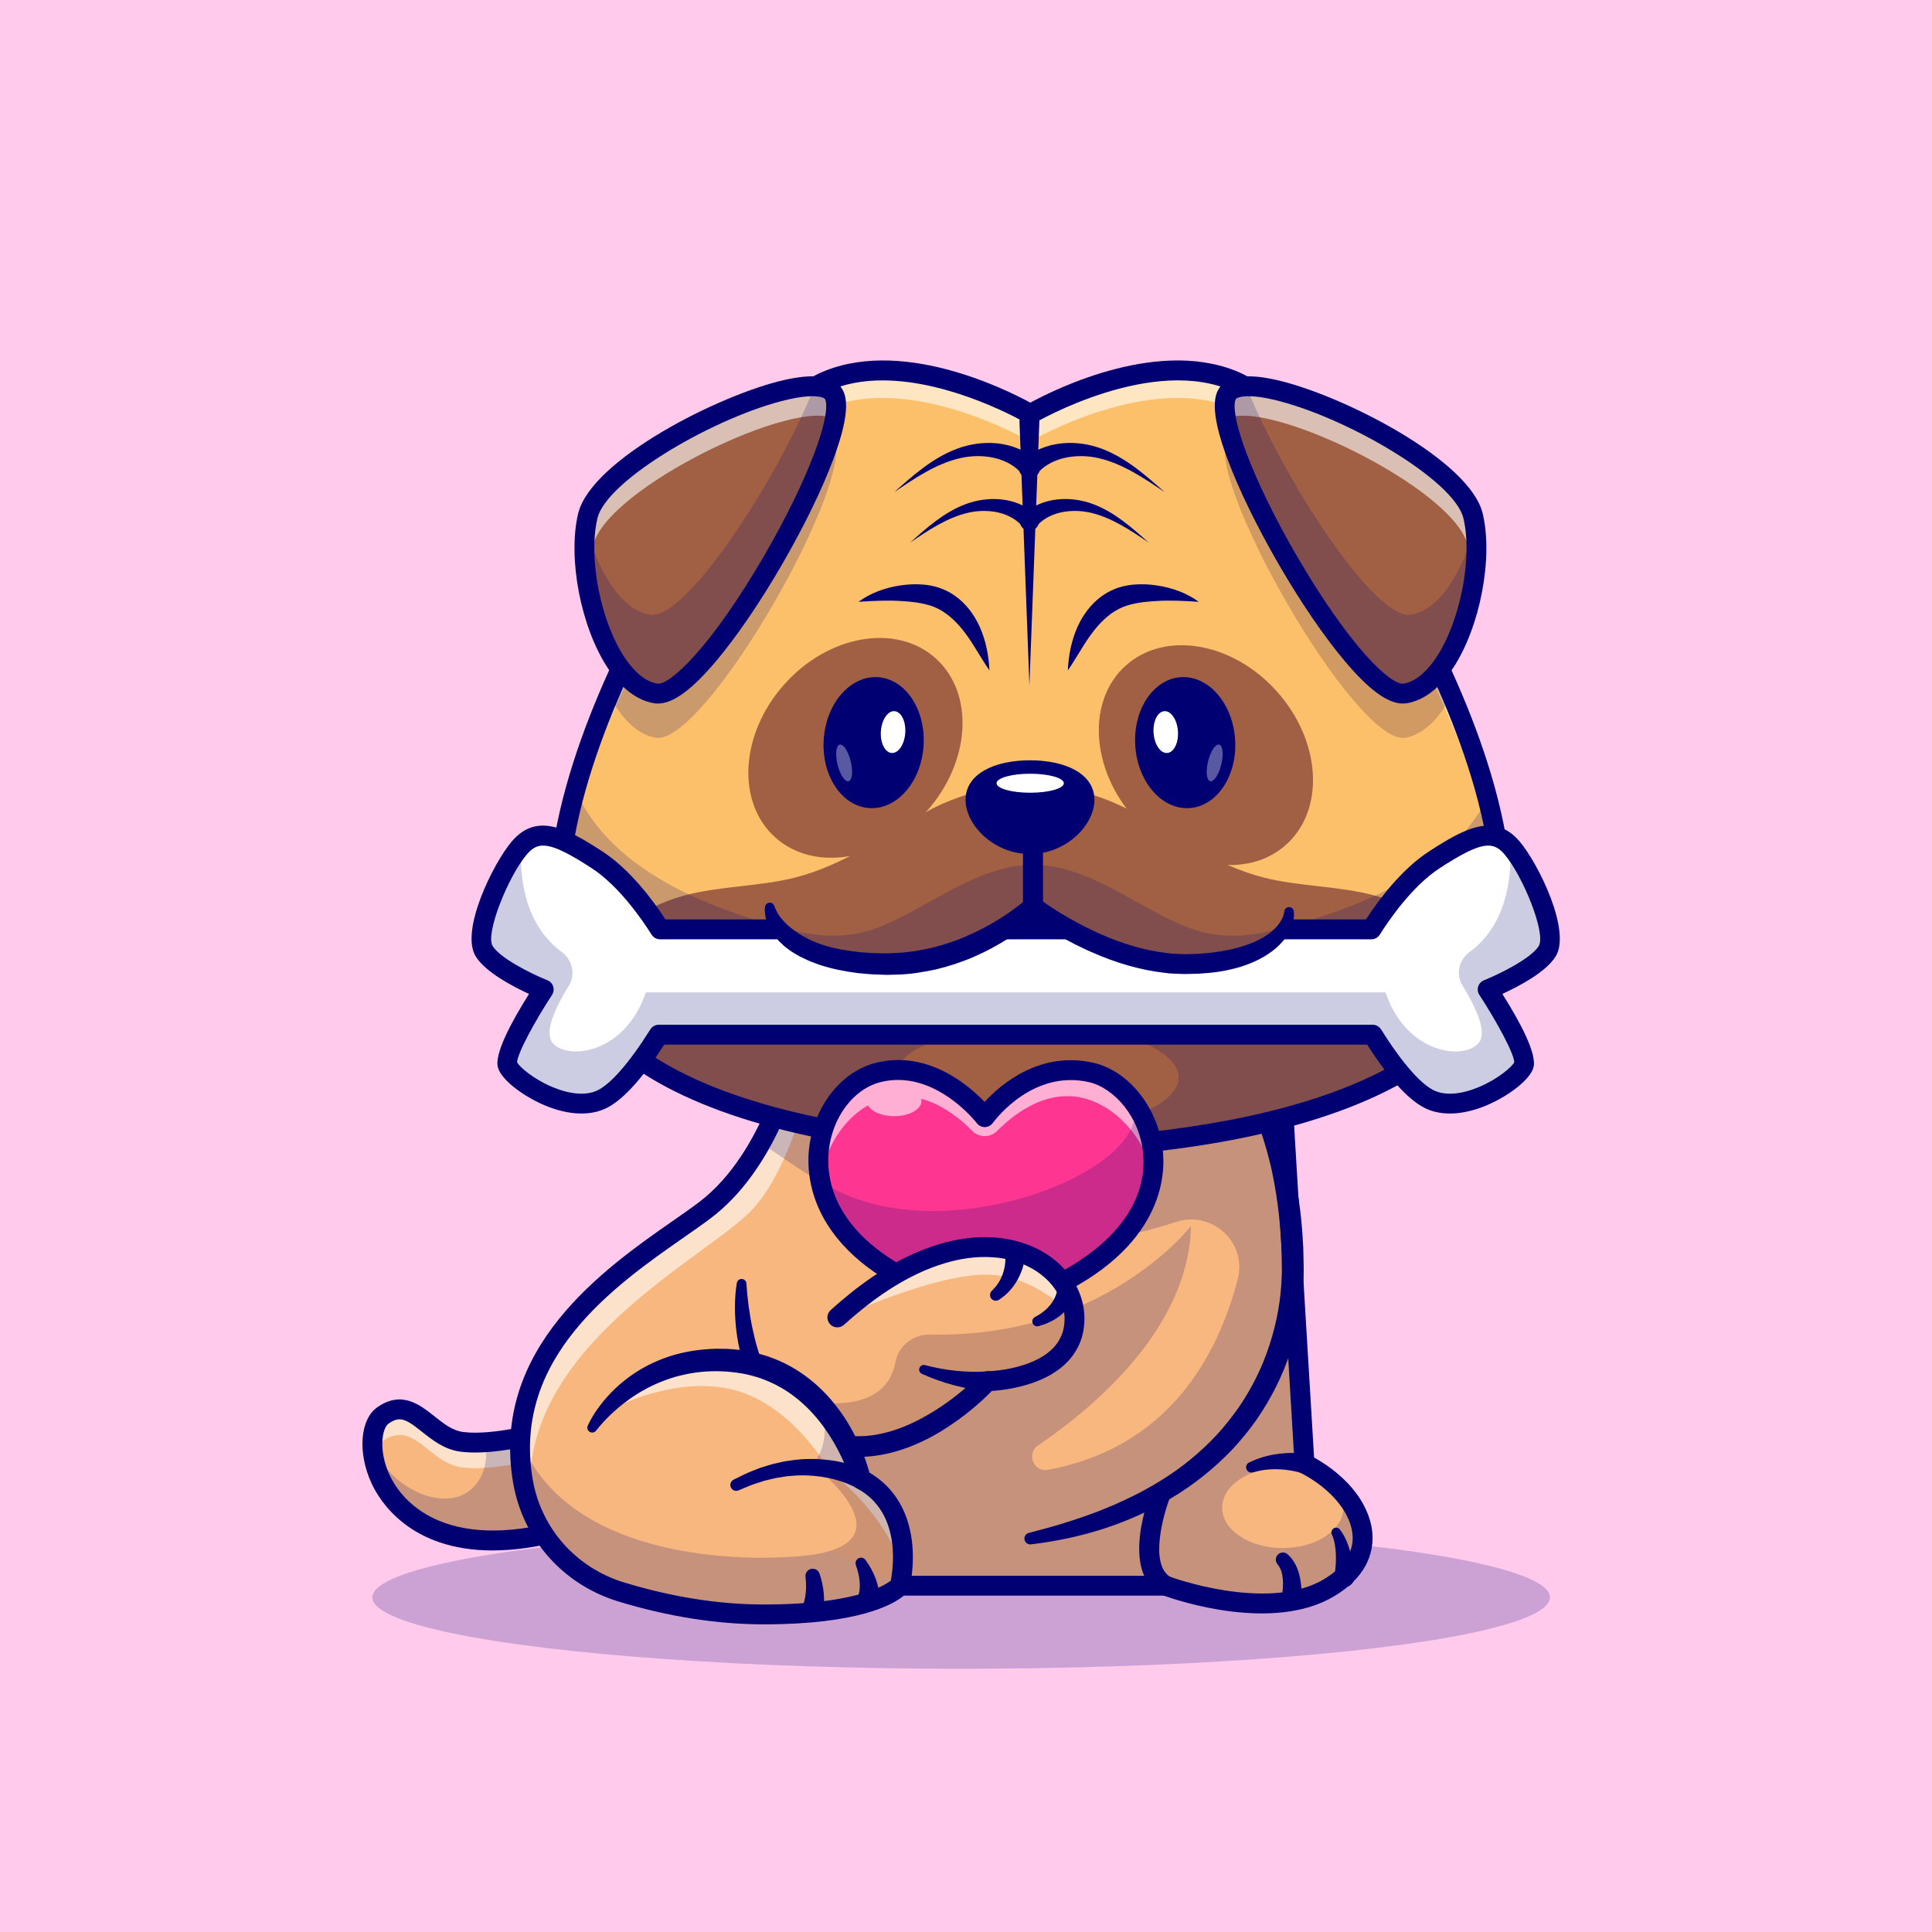 <?xml version="1.0" encoding="utf-8"?>
<!-- Generator: Adobe Illustrator 27.5.0, SVG Export Plug-In . SVG Version: 6.00 Build 0)  -->
<svg version="1.1" id="Layer_1" xmlns="http://www.w3.org/2000/svg" xmlns:xlink="http://www.w3.org/1999/xlink" x="0px" y="0px"
	 viewBox="0 0 4000 4000" style="enable-background:new 0 0 4000 4000;" xml:space="preserve">
<g>
	<g>
		<rect style="fill:#FFCAEC;" width="4000" height="4000"/>
	</g>
	<g>
		<g style="opacity:0.2;">
			<ellipse style="fill:#000072;" cx="1989.989" cy="3307.163" rx="1219.027" ry="147.837"/>
		</g>
		<g>
			<g>
				<g>
					<path style="fill:#F7B77E;" d="M1165.505,3167.958c-293.26,79.545-393.976-80.984-394.541-177.538
						c-0.154-27.903,8.016-50.461,22.353-60.327c63.873-44.037,94.704,46.247,162.945,55.086c14.542,1.85,30.832,1.953,47.532,0.925
						c61.765-3.854,128.67-22.969,128.67-22.969L1165.505,3167.958z"/>
				</g>
				<g style="opacity:0.6;">
					<path style="fill:#FFFFFF;" d="M1165.505,3167.958c-2.723,0.719-5.447,1.49-8.17,2.158l-24.871-154.106
						c0,0-66.905,19.115-128.67,22.969c-16.701,1.028-32.99,0.925-47.532-0.925c-68.241-8.838-99.072-99.123-162.945-55.085
						c-9.506,6.577-16.341,18.756-19.784,34.428c-1.696-9.352-2.518-18.396-2.569-26.978c-0.154-27.903,8.016-50.461,22.353-60.327
						c63.873-44.037,94.704,46.247,162.945,55.086c14.542,1.85,30.832,1.953,47.532,0.925c61.765-3.854,128.67-22.969,128.67-22.969
						L1165.505,3167.958z"/>
				</g>
				<g style="opacity:0.2;">
					<path style="fill:#000072;" d="M1165.505,3167.958c-293.26,79.545-393.976-80.984-394.541-177.538
						c1.85,4.779,3.905,9.455,6.166,14.08c19.116,39.002,52.773,70.604,92.803,87.305c29.753,12.384,65.312,16.186,93.368,0.36
						c26.978-15.262,42.291-46.813,43.164-77.798c0.257-9.506-0.719-18.961-2.671-28.262c61.765-3.854,128.67-22.969,128.67-22.969
						L1165.505,3167.958z"/>
				</g>
				<g>
					<path style="fill:#000072;" d="M1019.704,3210.035c-170.093,0-232.93-101.167-250.298-138.611
						c-29.517-63.633-24.136-133.135,12.246-158.228c50.269-34.663,87.603-4.951,117.598,18.931
						c19.238,15.32,37.412,29.79,59.668,32.661c63.237,8.167,166.87-21.106,167.905-21.404c5.659-1.611,11.719-0.728,16.675,2.422
						c4.956,3.152,8.325,8.274,9.263,14.07l33.032,204.81c1.675,10.386-4.761,20.359-14.912,23.11
						C1112.932,3203.517,1062.849,3210.035,1019.704,3210.035z M827.234,2938.541c-6.997,0-13.936,2.769-22.241,8.499
						c-14.819,10.217-21.519,57.014,1.709,107.087c17.91,38.621,94.302,157.434,335.522,98.606l-26.455-164.023
						c-36.333,8.782-109.214,23.672-162.114,16.851c-33.628-4.338-58.272-23.96-80.015-41.272
						C852.536,2947.484,839.802,2938.541,827.234,2938.541z"/>
				</g>
			</g>
			<g>
				<path style="fill:#F7B77E;" d="M2750.403,3287.996c-126.821,74.304-337.298-4.984-337.298-4.984h-550.086
					c0,0-46.196,59.453-281.646,59.453c-112.843,0-217.054-22.712-295.058-46.453c-84.582-25.693-152.205-87.356-185.452-166.799
					c-8.377-19.989-14.594-41.109-18.294-63.102c-5.087-29.906-6.68-58.426-5.344-85.66
					c12.076-250.506,272.911-391.972,382.825-475.371c31.808-24.1,58.734-53.801,81.396-85.455
					c79.854-111.302,106.883-246.55,106.883-246.55h1000.947l14.748,245.419l36.843,611.801
					C2816.844,3089.8,2877.223,3213.64,2750.403,3287.996z"/>
			</g>
			<g style="opacity:0.6;">
				<path style="fill:#FFFFFF;" d="M1692.879,2173.075c-25.128,117.52-70.656,271.215-145.32,341.254
					c-110.994,104.159-493.254,294.03-446.698,614.884c-8.377-19.989-14.594-41.109-18.294-63.102
					c-5.087-29.906-6.68-58.426-5.344-85.66c12.076-250.506,272.911-391.972,382.825-475.371
					c31.808-24.1,58.734-53.801,81.396-85.455c79.854-111.302,106.883-246.55,106.883-246.55H1692.879z"/>
			</g>
			<g style="opacity:0.2;">
				<path style="fill:#000072;" d="M2700.866,3030.295l-36.843-611.801l-14.748-245.419H1648.328c0,0,6.632,81.928-73.222,193.23
					c148.762,100.871,311.498,215.494,526.805,215.494c118.291,0,230.877-18.499,332.981-51.9
					c74.612-24.408,147.58,42.599,127.745,118.547c-41.674,159.862-143.932,348.551-393.051,394.696
					c-29.496,5.499-45.323-33.503-20.554-50.41c122.093-83.142,312.478-245.933,316.692-454.354c0,0-204.413,265.46-614.422,219.418
					c0,0,46.607,165.257-156.933,146.296l-12.076,127.797c0,0,222.656,170.396-28.981,190.231
					c-189.306,14.902-491.713-20.657-576.089-241.668c-1.336,27.235,0.257,55.754,5.344,85.66
					c18.551,109.144,97.839,197.733,203.745,229.901c78.004,23.74,182.215,46.453,295.058,46.453
					c235.45,0,281.646-59.453,281.646-59.453h550.086c0,0,210.477,79.288,337.298,4.984
					C2877.223,3213.64,2816.844,3089.8,2700.866,3030.295z M2655.801,3205.059c-69.32,0-125.536-37.409-125.536-83.502
					c0-46.144,56.217-83.554,125.536-83.554s125.536,37.409,125.536,83.554C2781.337,3167.65,2725.12,3205.059,2655.801,3205.059z"
					/>
			</g>
			<g>
				<path style="fill:#000072;" d="M1581.355,3363.043c-96.392,0-197.661-15.928-300.991-47.344
					c-114.6-34.839-198.149-129.15-218.042-246.135c-47.31-278.264,189.311-443.25,330.684-541.826
					c20.171-14.063,39.219-27.346,54.624-39.031c135.649-102.903,180.132-317.5,180.566-319.656
					c1.929-9.6,10.361-16.514,20.151-16.514H2649.27c10.874,0,19.863,8.467,20.518,19.319l50.903,845.762
					c73.232,40.825,119.272,102.563,120.986,163.21c0.981,34.771-12.256,84.661-80.889,124.888
					c-125.898,73.792-321.357,8.579-351.309-2.134h-538.247C1849.343,3321.874,1778.2,3363.043,1581.355,3363.043z
					 M1664.734,2193.646c-13.569,55.039-65.522,231.67-192.261,327.813c-16.06,12.183-35.44,25.693-55.952,40
					c-142.012,99.016-356.611,248.652-313.672,501.216c17.266,101.531,89.868,183.413,189.468,213.694
					c99.453,30.234,196.699,45.566,289.038,45.566c209.004,0,261.704-47.915,265.64-51.821c3.809-5.459,9.297-7.639,16.021-7.639
					h550.098c2.476,0,4.932,0.447,7.246,1.318c2.002,0.752,202.881,74.888,319.639,6.46c40.596-23.794,61.543-54.314,60.586-88.262
					c-1.348-47.747-44.175-100.1-109.097-133.379c-6.47-3.315-10.703-9.8-11.143-17.056l-50.43-837.91H1664.734z"/>
			</g>
			<g>
				<path style="fill:#F7B77E;" d="M2028.308,2845.713c-0.206,0.051-0.36,0.103-0.566,0.154v-0.36
					C2027.897,2845.559,2028.103,2845.661,2028.308,2845.713z"/>
			</g>
			<g>
				<path style="fill:#000072;" d="M2618.865,2259.749c1.199,1.941,1.98,3.357,2.881,4.919c0.913,1.563,1.702,3.057,2.51,4.563
					c1.646,3.018,3.22,6.03,4.68,9.033c3.091,6.006,5.771,12.063,8.572,18.11c2.654,6.077,5.205,12.175,7.739,18.284l7,18.481
					c8.884,24.766,15.996,49.976,22.312,75.339c12.078,50.842,19.424,102.593,22.473,154.468l1.182,19.453
					c0.256,6.487,0.31,12.976,0.474,19.463c0.229,13.003,0.752,25.82,0.315,39.243c-0.657,26.558-3.313,52.993-7.817,79.106
					c-9.036,52.195-25.339,103.232-49.153,150.667c-11.885,23.708-25.388,46.609-40.469,68.428
					c-15.286,21.68-32.08,42.244-50.139,61.609c-36.597,38.242-78.018,71.716-123.047,98.811
					c-89.897,54.875-191.807,85.791-293.931,97.708c-6.621,0.771-12.617-3.97-13.389-10.593c-0.71-6.079,3.228-11.628,8.999-13.096
					l0.081-0.02c48.833-12.473,96.846-26.711,143.262-44.531l34.438-14.099c11.211-5.251,22.603-10.117,33.638-15.647
					c10.979-5.632,22.2-10.82,32.798-17.097l16.094-9.05l15.679-9.69c41.846-25.796,79.788-57.28,113.11-92.837
					c16.401-18.032,31.604-37.075,45.569-56.992c13.718-20.093,25.977-41.147,36.76-62.939
					c10.852-21.765,19.817-44.458,27.266-67.612c7.515-23.137,13.447-46.807,17.651-70.784c4.207-23.972,6.709-48.25,7.371-72.517
					c0.444-11.997-0.027-24.595-0.212-37.007c-0.139-6.218-0.168-12.446-0.396-18.657l-1.086-18.611
					c-2.979-49.607-9.377-98.948-20.073-147.222c-5.657-24.036-12.043-47.903-20.027-71.121l-6.248-17.273l-6.741-16.992
					c-2.422-5.54-4.753-11.167-7.366-16.526c-1.255-2.744-2.566-5.393-3.909-7.986c-0.662-1.311-1.323-2.646-1.995-3.84
					l-1.841-3.359l-0.5-0.913c-5.454-9.949-1.812-22.434,8.137-27.888C2601.133,2247.263,2613.149,2250.54,2618.865,2259.749z"/>
			</g>
			<g>
				<path style="fill:#000072;" d="M2413.093,3303.585c-3.53,0.002-7.109-0.908-10.376-2.825
					c-83.374-48.87-24.316-201.687-17.305-218.95c4.272-10.522,16.284-15.574,26.772-11.313c10.522,4.27,15.586,16.26,11.313,26.777
					c-14.253,35.251-44.834,141.736,0.01,168.022c9.79,5.74,13.076,18.333,7.339,28.125
					C2427.019,3299.95,2420.149,3303.585,2413.093,3303.585z"/>
			</g>
			<g>
				<path style="fill:#000072;" d="M2695.706,3050.217c-1.143-0.469-3.406-1.167-5.291-1.689c-1.97-0.576-4.021-1.069-6.064-1.58
					c-4.119-0.977-8.32-1.807-12.559-2.524c-8.484-1.436-17.119-2.236-25.774-2.48c-8.669-0.305-17.366,0.059-25.979,1.135
					c-8.687,0.869-17.131,2.91-25.605,5.166l-0.684,0.183c-5.874,1.563-11.902-1.931-13.464-7.805
					c-1.394-5.242,1.245-10.608,6.003-12.81c9.077-4.214,18.428-8.201,28.145-10.916c9.668-2.932,19.587-5.068,29.612-6.445
					c10.024-1.438,20.159-2.224,30.349-2.266c5.095-0.02,10.212,0.103,15.366,0.422c2.583,0.186,5.166,0.359,7.798,0.652
					c2.725,0.286,5.049,0.542,8.457,1.162l1.272,0.232c11.262,2.048,18.73,12.839,16.682,24.102s-12.839,18.73-24.099,16.682
					C2698.452,3051.179,2696.992,3050.737,2695.706,3050.217z"/>
			</g>
			<g>
				<g>
					<path style="fill:#FCC06A;" d="M3105.644,1975.146c-89.206,417.871-966.262,404.664-966.262,404.664
						s-877.004,13.206-966.21-404.664c-89.205-417.871,408.878-1121.344,535.134-1180.952
						c178.412-84.221,431.076,64.438,431.076,64.438s252.717-148.66,431.078-64.438c27.337,12.898,72.145,56.011,124.611,119.935
						c100.151,121.785,228.256,319.158,316.742,526.552C3091.152,1626.544,3138.634,1820.423,3105.644,1975.146z"/>
				</g>
				<g style="opacity:0.6;">
					<path style="fill:#FFFFFF;" d="M3107.997,1963.009c9.712-141.568-34.942-307.134-103.08-466.739
						c-88.487-207.394-216.593-404.767-316.744-526.552c-52.465-63.924-97.273-107.037-124.611-119.935
						c-178.36-84.222-431.076,64.438-431.076,64.438s-252.665-148.659-431.077-64.438
						c-105.7,49.896-471.876,550.909-536.109,957.937c36.843-415.507,432.464-961.329,542.995-1013.537
						c178.412-84.222,431.077,64.438,431.077,64.438s252.717-148.659,431.077-64.438c27.337,12.898,72.146,56.011,124.611,119.935
						c100.151,121.785,228.256,319.158,316.742,526.552C3089.087,1621.703,3136.156,1810.393,3107.997,1963.009z"/>
				</g>
				<g style="opacity:0.2;">
					<path style="fill:#20003F;" d="M3005.636,1439.283c-25.076,47.275-58.066,81.807-96.091,88.127
						c-103.697,17.266-425.682-550.292-366.742-622.438c17.985-21.993,75.691-15.416,146.091,7.759
						C2789.045,1034.516,2917.15,1231.889,3005.636,1439.283z"/>
				</g>
				<g style="opacity:0.2;">
					<path style="fill:#000072;" d="M1261.173,1439.283c25.076,47.275,58.066,81.807,96.092,88.127
						c103.697,17.266,425.682-550.292,366.741-622.438c-17.985-21.993-75.691-15.416-146.09,7.759
						C1477.765,1034.516,1349.66,1231.889,1261.173,1439.283z"/>
				</g>
				<g>
					<path style="fill:#A16044;" d="M3068.719,2021.122c-10.409,180.049-441.501,371.366-938.77,371.366
						c-448.549,0-944.658-188.014-936.098-371.315c51.437-80.111,129.75-141.62,221.113-166.645
						c75.589-20.708,156.111-18.396,232.008-37.871c98.815-25.385,183.499-85.712,271.677-136.173
						c41.52-23.74,91.056-39.105,131.908-48.714c53.082-12.487,108.424-12.487,161.506,0c40.852,9.609,90.439,24.974,131.907,48.714
						c88.178,50.461,172.863,110.788,271.678,136.173c75.897,19.476,156.419,17.163,232.007,37.871
						C2939.021,1879.503,3017.281,1941.011,3068.719,2021.122z"/>
				</g>
				<g style="opacity:0.2;">
					<path style="fill:#000072;" d="M3083.332,1644.313c-162.945,349.836-943.96,338.068-943.96,338.068
						s-781.118,11.768-943.96-338.171c-31.653,118.034-43.267,232.419-22.25,330.926c89.206,417.871,966.21,404.664,966.21,404.664
						s877.056,13.206,966.261-404.664C3126.65,1876.68,3115.037,1762.347,3083.332,1644.313z M2145.795,2339.668
						c-162.637,0-294.493-48.714-294.493-108.784s131.856-108.784,294.493-108.784c162.585,0,294.441,48.714,294.441,108.784
						S2308.38,2339.668,2145.795,2339.668z"/>
				</g>
				<g>
					<path style="fill:#000072;" d="M2140.656,2399.015c-4.077,0-6.616-0.022-7.476-0.032
						c-9.595,0.105-227.891,1.924-453.921-46.082c-136.04-28.892-248.53-69.956-334.351-122.051
						c-109.834-66.672-176.465-151.726-198.042-252.795c-52.749-247.102,95.679-569.07,188.848-738.999
						c120.747-220.22,281.167-428.743,357.612-464.831c167.217-78.94,388.848,31.633,439.853,59.446
						c50.996-27.803,272.661-138.389,439.849-59.446c76.445,36.089,236.87,244.612,357.617,464.831
						c93.169,169.929,241.597,491.897,188.848,738.999c-21.567,101.069-88.188,186.123-198.018,252.795
						c-85.82,52.095-198.311,93.159-334.355,122.051C2381.369,2396.598,2182.009,2399.015,2140.656,2399.015z M1827.327,787.575
						c-40.274,0-80.176,6.702-116.45,23.823c-51.724,24.421-202.251,197.803-339.116,447.422
						c-90.425,164.924-234.663,476.555-184.688,710.652c84.707,396.768,937.148,388.481,945.801,388.403
						c0.205-0.005,0.41-0.005,0.615,0c8.564,0.11,861.182,8.191,945.801-388.401c0,0,0,0,0-0.002
						c49.976-234.097-94.263-545.728-184.692-710.652c-136.86-249.619-287.388-423-339.116-447.422
						c-166.597-78.662-409.443,62.136-411.88,63.567c-6.431,3.782-14.414,3.774-20.835,0.002
						C2120.862,873.849,1971.789,787.575,1827.327,787.575z"/>
				</g>
				<g>
					<path style="fill:#A16044;" d="M1724.01,813.185c-54.69-66.951-477.067,130.824-506.943,254.592
						c-29.876,123.773,36.536,350.611,140.196,367.872C1460.924,1452.909,1782.939,885.32,1724.01,813.185"/>
				</g>
				<g style="opacity:0.6;">
					<path style="fill:#FFFFFF;" d="M1223.957,1246.998c-5.036-42.907-4.06-84.427,4.111-118.291
						c28.878-119.575,424.139-308.213,500.19-260.424c4.728-25.847,3.854-45.168-4.265-55.086
						c-54.675-66.956-477.067,130.829-506.922,254.566C1205.047,1117.608,1208.644,1184.153,1223.957,1246.998z"/>
				</g>
				<g style="opacity:0.2;">
					<path style="fill:#000072;" d="M1357.252,1435.636c103.697,17.266,425.682-550.292,366.742-622.438
						c-6.988-8.53-19.886-12.744-37.203-13.36c-76.308,190.642-266.179,485.392-341.306,472.854
						c-61.046-10.174-109.144-92.854-132.319-184.424C1194.359,1215.036,1259.105,1419.295,1357.252,1435.636z"/>
				</g>
				<g>
					<path style="fill:#000072;" d="M1362.195,1456.603c-2.827,0-5.591-0.227-8.306-0.679c-34.829-5.801-67.822-30.911-95.415-72.62
						c-56.04-84.707-83.579-228.416-61.387-320.352c26.865-111.301,292.246-245.593,425.723-276.011
						c60.317-13.743,98.613-9.414,117.119,13.24l0,0c12.266,15.015,24.082,46.987-14.731,150.854
						c-23.535,62.986-61.372,140.576-106.543,218.481c-45.586,78.628-94.155,149.663-136.748,200.015
						C1431.921,1428.615,1393.557,1456.603,1362.195,1456.603z M1682.087,820.275c-11.875,0-28.242,1.758-50.142,6.748
						c-146.709,33.435-375.713,166.086-394.897,245.576c-19.541,80.945,5.972,212.844,55.708,288.025
						c14.736,22.273,38.476,49.854,67.881,54.749c25.85,4.307,111.768-75.566,222.456-266.475
						c44.048-75.977,80.84-151.355,103.594-212.251c34.639-92.695,21.543-110.291,21.406-110.459
						C1705.837,823.431,1697.99,820.275,1682.087,820.275z"/>
				</g>
				<g>
					<path style="fill:#A16044;" d="M2542.777,813.185c54.695-66.951,477.067,130.824,506.943,254.592
						c29.876,123.773-36.53,350.611-140.196,367.872C2805.863,1452.909,2483.848,885.32,2542.777,813.185"/>
				</g>
				<g style="opacity:0.6;">
					<path style="fill:#FFFFFF;" d="M3042.84,1246.997c5.036-42.907,4.06-84.427-4.111-118.291
						c-28.878-119.575-424.139-308.213-500.19-260.424c-4.728-25.847-3.854-45.168,4.265-55.086
						c54.675-66.956,477.067,130.828,506.923,254.566C3061.75,1117.607,3058.152,1184.152,3042.84,1246.997z"/>
				</g>
				<g style="opacity:0.2;">
					<path style="fill:#000072;" d="M2909.545,1435.635c-103.697,17.266-425.682-550.292-366.742-622.438
						c6.989-8.53,19.886-12.744,37.204-13.361c76.308,190.642,266.179,485.392,341.306,472.854
						c61.046-10.174,109.144-92.854,132.319-184.424C3072.438,1215.035,3007.692,1419.294,2909.545,1435.635z"/>
				</g>
				<g>
					<path style="fill:#000072;" d="M2904.592,1456.603c-31.362,0-69.727-27.983-119.712-87.07
						c-42.593-50.352-91.162-121.387-136.748-200.015c-45.171-77.905-83.008-155.496-106.543-218.481
						c-38.813-103.867-26.997-135.84-14.731-150.854c0,0,0,0,0-0.003c18.511-22.649,56.816-26.987,117.134-13.235
						c133.472,30.42,398.848,164.714,425.708,276.011c22.192,91.934-5.342,235.645-61.382,320.352
						c-27.598,41.707-60.591,66.816-95.42,72.617C2910.183,1456.376,2907.414,1456.603,2904.592,1456.603z M2558.694,826.188
						c-0.137,0.169-13.232,17.764,21.406,110.459c22.754,60.896,59.546,136.274,103.594,212.251
						c110.679,190.898,196.572,270.825,222.456,266.475c29.404-4.895,53.145-32.476,67.881-54.749
						c49.736-75.178,75.249-207.078,55.708-288.022c-19.185-79.49-248.179-212.141-394.883-245.576
						C2583.606,815.341,2562.634,821.366,2558.694,826.188L2558.694,826.188z"/>
				</g>
				<g>
					<path style="fill:#000072;" d="M2210.789,1388.037c1.511-30.898,7.19-61.226,20.303-90.659
						c6.619-14.656,15.354-28.762,26.389-41.399c11.025-12.625,24.551-23.743,40.208-31.848c7.869-3.965,16.201-7.175,24.514-9.434
						c8.369-2.141,16.726-3.64,24.99-4.348c16.587-1.406,32.437-0.588,48.101,1.724c31.248,4.702,61.55,15.51,86.685,33.918
						c-30.969-2.104-59.854-3.428-88.281-1.633c-28.528,1.707-55.92,5.215-77.273,16.35c-21.88,11.157-41.086,30.244-57.397,52.71
						C2242.341,1335.923,2228.542,1362.493,2210.789,1388.037z"/>
				</g>
				<g>
					<path style="fill:#000072;" d="M2048.55,1388.037c-17.756-25.544-31.553-52.117-48.237-74.617
						c-16.313-22.468-35.518-41.553-57.397-52.712c-21.353-11.138-48.743-14.641-77.271-16.35
						c-28.428-1.797-57.312-0.471-88.281,1.633c25.134-18.408,55.437-29.216,86.682-33.918c15.667-2.312,31.516-3.13,48.101-1.724
						c8.264,0.708,16.621,2.207,24.99,4.351c8.318,2.258,16.648,5.469,24.514,9.434c15.657,8.105,29.182,19.221,40.208,31.848
						c11.033,12.634,19.771,26.743,26.389,41.396C2041.362,1326.812,2047.036,1357.139,2048.55,1388.037z"/>
				</g>
				<g>
					<path style="fill:#000072;" d="M2151.846,873.237l-20.554,545.979l-20.557-545.979c-0.427-11.352,8.43-20.901,19.783-21.328
						c11.35-0.427,20.901,8.428,21.328,19.78C2151.863,872.192,2151.863,872.742,2151.846,873.237z"/>
				</g>
				<g>
					<path style="fill:#A16044;" d="M2349.393,1694.895c-91.508-102.561-99.735-244.551-18.371-317.149
						c81.359-72.598,221.499-48.308,313.012,54.253c91.508,102.561,99.735,244.556,18.376,317.149
						C2581.045,1821.746,2440.906,1797.456,2349.393,1694.895"/>
				</g>
				<g>
					<path style="fill:#A16044;" d="M1918.428,1679.815c91.513-102.561,99.74-244.551,18.376-317.149
						c-81.365-72.598-221.504-48.308-313.012,54.253c-91.513,102.561-99.74,244.551-18.376,317.149
						C1686.775,1806.667,1826.92,1782.371,1918.428,1679.815"/>
				</g>
				<g>
					<path style="fill:#000072;" d="M1912.112,1544.505c5.037-74.837-37.141-138.616-94.209-142.457s-107.413,53.71-112.45,128.547
						c-5.037,74.837,37.141,138.616,94.209,142.457S1907.075,1619.342,1912.112,1544.505"/>
				</g>
				<g>
					<path style="fill:#FFFFFF;" d="M1874.241,1517.387c1.609-23.905-8.38-44.053-22.316-44.991
						c-13.931-0.938-26.535,17.69-28.144,41.595c-1.61,23.912,8.384,44.053,22.316,44.991
						C1860.033,1559.92,1872.632,1541.3,1874.241,1517.387"/>
				</g>
				<g style="opacity:0.35;">
					<path style="fill:#FFFFFF;" d="M1761.346,1576.189c-5.114-20.918-15.377-36.388-22.922-34.543
						c-7.543,1.844-9.512,20.305-4.398,41.223c5.116,20.924,15.38,36.387,22.922,34.543
						C1764.493,1615.567,1766.462,1597.114,1761.346,1576.189"/>
				</g>
				<g>
					<path style="fill:#000072;" d="M2350.468,1544.505c-5.037-74.837,37.141-138.616,94.209-142.457
						c57.068-3.841,107.413,53.71,112.451,128.547c5.037,74.837-37.141,138.616-94.209,142.457
						C2405.851,1676.894,2355.506,1619.342,2350.468,1544.505"/>
				</g>
				<g>
					<path style="fill:#FFFFFF;" d="M2388.34,1517.387c-1.609-23.905,8.38-44.053,22.316-44.991
						c13.931-0.938,26.535,17.69,28.144,41.595c1.61,23.912-8.384,44.053-22.316,44.991
						C2402.548,1559.92,2389.949,1541.3,2388.34,1517.387"/>
				</g>
				<g style="opacity:0.35;">
					<path style="fill:#FFFFFF;" d="M2501.234,1576.189c5.114-20.918,15.377-36.388,22.922-34.543
						c7.543,1.844,9.512,20.305,4.398,41.223c-5.116,20.924-15.38,36.387-22.922,34.543
						C2498.087,1615.567,2496.119,1597.114,2501.234,1576.189"/>
				</g>
				<g>
					<g>
						<path style="fill:#000072;" d="M2116.343,953.906c11.353-10.847,24.626-19.258,38.496-25.11
							c13.889-5.879,28.35-9.302,42.698-10.82c28.743-2.957,57.095,1.289,83.086,10.901c25.771,9.619,48.94,23.735,70.217,39.48
							c21.318,15.781,40.913,33.24,60.439,50.698c-21.633-14.766-43.347-29.499-66.006-42.058
							c-22.612-12.556-46.277-22.871-70.627-28.452c-24.028-5.488-49.153-5.671-72.056-0.154
							c-22.893,5.454-43.252,17.129-56.296,33.674c-7.053,8.945-20.022,10.481-28.97,3.428c-8.945-7.053-10.481-20.022-3.428-28.967
							c0.583-0.737,1.204-1.426,1.86-2.063L2116.343,953.906z"/>
					</g>
					<g>
						<path style="fill:#000072;" d="M2116.292,982.065c-13.047-16.545-33.403-28.22-56.299-33.674
							c-22.903-5.518-48.025-5.335-72.056,0.154c-24.351,5.581-48.015,15.896-70.627,28.452
							c-22.659,12.559-44.373,27.293-66.006,42.058c19.526-17.458,39.121-34.917,60.439-50.698
							c21.277-15.745,44.446-29.861,70.22-39.48c25.991-9.612,54.343-13.858,83.083-10.901c14.348,1.519,28.809,4.941,42.698,10.82
							c13.87,5.852,27.144,14.263,38.496,25.11l0.5,0.479c8.235,7.871,8.53,20.928,0.659,29.163
							c-7.871,8.235-20.928,8.53-29.163,0.659C2117.559,983.557,2116.863,982.781,2116.292,982.065z"/>
					</g>
				</g>
				<g>
					<g>
						<path style="fill:#000072;" d="M2117.781,1065.676c10.066-9.597,21.829-17.029,34.109-22.192
							c12.297-5.188,25.093-8.201,37.781-9.524c25.415-2.581,50.459,1.208,73.406,9.731c22.749,8.53,43.181,21.021,61.934,34.944
							c18.789,13.955,36.05,29.385,53.25,44.812c-19.104-12.993-38.279-25.959-58.281-37.004
							c-19.961-11.038-40.84-20.098-62.302-24.976c-21.174-4.795-43.301-4.912-63.438-0.02c-20.134,4.839-37.988,15.144-49.39,29.68
							c-6.353,8.103-18.074,9.521-26.179,3.167c-8.103-6.355-9.519-18.076-3.167-26.179c0.54-0.686,1.118-1.326,1.729-1.917
							L2117.781,1065.676z"/>
					</g>
					<g>
						<path style="fill:#000072;" d="M2117.734,1091.128c-11.399-14.536-29.255-24.841-49.387-29.68
							c-20.139-4.893-42.266-4.775-63.44,0.02c-21.462,4.878-42.341,13.938-62.302,24.976c-20,11.045-39.177,24.011-58.281,37.004
							c17.2-15.427,34.46-30.857,53.252-44.812c18.752-13.923,39.182-26.414,61.931-34.944c22.949-8.523,47.991-12.312,73.408-9.731
							c12.688,1.323,25.481,4.336,37.778,9.524c12.28,5.164,24.045,12.595,34.111,22.192l0.471,0.452
							c7.451,7.107,7.732,18.909,0.625,26.362c-7.107,7.451-18.909,7.732-26.362,0.625
							C2118.906,1092.515,2118.262,1091.792,2117.734,1091.128z"/>
					</g>
				</g>
				<g>
					<g>
						<path style="fill:#FFFFFF;" d="M3203.369,1969.329c-24.203,39.619-123.326,79.289-123.326,79.289
							s83.708,127.694,74.921,156.316c-8.838,28.673-118.959,103.543-191.618,72.711c-40.903-17.368-88.024-82.115-121.477-135.453
							H1363.855c-33.452,53.339-80.573,118.085-121.476,135.453c-72.66,30.832-182.78-44.038-191.618-72.711
							c-8.787-28.622,74.921-156.316,74.921-156.316s-99.123-39.67-123.326-79.289c-24.254-39.67,35.199-169.574,72.66-213.612
							c37.409-44.089,79.288-28.673,160.735,24.203c59.659,38.694,108.681,109.195,130.674,144.24H2839.3
							c21.993-35.045,71.015-105.547,130.675-144.24c81.139-52.671,123.018-68.189,160.324-24.665
							c0.154,0.154,0.257,0.309,0.411,0.463C3168.17,1799.756,3227.623,1929.659,3203.369,1969.329z"/>
					</g>
					<g>
						<path style="fill:#000072;" d="M3001.916,2305.431c-16.904,0.002-32.607-2.942-46.592-8.877
							c-35.459-15.056-77.402-60.059-124.751-133.821H1375.183c-47.344,73.757-89.287,118.76-124.751,133.818
							c-35.654,15.132-82.485,10.823-131.87-12.144c-37.583-17.473-79.678-48.308-87.422-73.433
							c-8.579-27.942,27.456-95.002,64.175-153.135c-32.881-15.09-90.479-45.071-110.474-77.81
							c-32.656-53.403,36.572-193.008,74.541-237.642c51.441-60.623,112.759-28.293,187.583,20.278
							c57.397,37.227,104.6,100.759,130.737,140.928h1450.347c26.147-40.171,73.354-103.706,130.747-140.93
							c74.814-48.577,136.133-80.903,187.593-20.256c37.969,44.651,107.178,184.221,74.526,237.629
							c-20,32.732-77.593,62.715-110.474,77.803c36.714,58.132,72.749,125.19,64.175,153.115
							c-7.744,25.134-49.824,55.967-87.397,73.442C3057.199,2298.361,3028.113,2305.431,3001.916,2305.431z M1363.879,2121.625
							h1477.993c7.075,0,13.652,3.638,17.412,9.631c44.028,70.193,83.838,115.457,112.1,127.458
							c22.832,9.69,54.937,6.848,90.386-8.008c40.117-16.802,68.755-42.097,73.311-51.331c0.02-17.527-36.973-85.715-72.222-139.504
							c-3.379-5.154-4.263-11.555-2.412-17.434s6.24-10.62,11.963-12.913c35.889-14.387,98.423-46.365,113.428-70.923
							c15.596-25.51-32.417-144.482-70.776-189.578c-0.005-0.007-0.015-0.012-0.02-0.02
							c-23.721-27.966-47.524-27.908-133.867,28.142c-57.681,37.412-106.255,108.921-124.463,137.93
							c-3.76,5.991-10.332,9.626-17.407,9.626H1366.448c-7.075,0-13.652-3.638-17.412-9.629
							c-18.198-29.004-66.763-100.508-124.448-137.922c-86.348-56.057-110.151-56.113-133.877-28.147
							c-38.379,45.115-86.387,164.087-70.796,189.59c15.044,24.624,77.554,56.572,113.428,70.928
							c5.723,2.29,10.117,7.029,11.968,12.91s0.967,12.283-2.412,17.439c-35.288,53.843-72.319,122.114-72.227,139.558
							c4.307,8.958,33.023,34.404,73.32,51.282c35.454,14.846,67.554,17.69,90.381,8c28.267-12.002,68.076-57.268,112.095-127.454
							C1350.227,2125.265,1356.804,2121.625,1363.879,2121.625z M1070.696,2200.089v0.002V2200.089z"/>
					</g>
				</g>
				<g>
					<g>
						<path style="fill:#A16044;" d="M1901.147,1880.021l232.058,2.158c-25.641,22.61-138.845,113.923-295.109,113.923
							c-135.505,0-204.259-41.931-230.928-82.32l-0.051-0.103c-8.479-12.744-12.692-25.385-13.464-36.484L1901.147,1880.021z"/>
					</g>
					<g>
						<path style="fill:#916340;" d="M2138.704,1877.194c0,0,2.415,1.85,6.885,5.087l-6.885-0.052l-5.499-0.051
							C2136.854,1878.993,2138.704,1877.194,2138.704,1877.194z"/>
					</g>
					<g>
						<path style="fill:#A16044;" d="M2668.904,1887.112c0.925,42.393-56.165,108.99-216.385,108.99
							c-140.181,0-275.326-91.056-306.929-113.82L2668.904,1887.112z"/>
					</g>
					<g>
						<path style="fill:#000072;" d="M1603.464,1876.492c7.297,21.035,23.572,37.312,41.887,50.625
							c18.403,13.42,40.098,23.789,63.242,30.764c23.193,7.002,47.612,10.886,72.231,13.552c12.451,0.728,24.768,2.202,37.349,2.08
							l18.784,0.325c6.179-0.164,12.28-0.588,18.42-0.857c24.546-0.891,48.875-5.076,72.903-10.325l17.842-4.863
							c5.984-1.472,11.838-3.44,17.681-5.452c5.83-2.034,11.763-3.772,17.522-6.03l17.227-6.926
							c22.715-9.856,44.983-20.996,66.162-34.043c10.569-6.536,21.013-13.303,31.035-20.593c5.022-3.638,10.02-7.273,14.836-11.089
							c4.758-3.687,9.763-7.856,13.665-11.309l0.054-0.049c7.578-7.119,19.036-7.532,27.065-1.484
							c9.058,6.812,19.536,13.904,29.697,20.43c10.261,6.621,20.728,12.993,31.365,19.038c10.586,6.155,21.411,11.841,32.217,17.573
							c10.996,5.305,21.863,10.945,33.098,15.657c44.482,19.919,91.306,34.231,138.647,39.7c2.957,0.349,5.911,0.847,8.867,1.084
							l8.867,0.393l17.739,0.837l18.145-0.432l9.08-0.232c3.02-0.12,5.999-0.466,9.001-0.684l17.971-1.516
							c5.906-0.845,11.799-1.758,17.722-2.495c5.979-0.576,11.648-2.124,17.485-3.154l8.689-1.746l8.499-2.188
							c22.686-5.693,44.453-13.987,63.235-26.162c9.06-6.318,17.725-13.325,24.387-21.719c6.614-8.342,11.458-17.878,12.949-27.874
							l0.122-0.828c0.806-5.396,5.833-9.116,11.226-8.313c4.534,0.676,7.883,4.341,8.362,8.691
							c1.687,15.354-2.827,30.303-9.641,43.135c-6.99,12.905-16.794,23.477-27.258,32.954
							c-21.499,18.254-46.763,30.278-72.402,38.372c-25.764,7.847-52.188,12.373-78.386,13.835
							c-3.279,0.239-6.563,0.605-9.834,0.737l-9.807,0.264l-19.626,0.464l-20.01-0.85l-10.005-0.447
							c-3.315-0.256-6.589-0.779-9.888-1.157c-52.852-5.959-103.479-21.506-150.95-42.554c-12.012-5.017-23.55-10.938-35.247-16.558
							c-11.462-6.045-22.986-11.99-34.128-18.591c-11.228-6.455-22.258-13.242-33.125-20.332
							c-10.984-7.156-21.377-14.202-32.417-22.583l27.117-1.533c-5.588,5.43-10.437,9.751-15.752,14.277
							c-5.212,4.46-10.5,8.77-15.913,12.883c-10.784,8.308-21.919,16.057-33.289,23.469c-22.874,14.587-46.88,27.439-71.841,38.291
							c-24.944,10.93-51.035,19.272-77.568,25.881c-26.738,5.669-53.879,10.417-81.355,10.918
							c-6.848,0.193-13.733,0.522-20.544,0.576l-20.2-0.679c-13.442-0.122-26.975-1.895-40.454-2.954
							c-26.98-3.455-53.948-8.684-80.364-17.454l-19.614-7.402c-6.431-2.878-12.803-5.972-19.18-8.975
							c-6.213-3.518-12.444-7.012-18.467-10.894c-2.957-2.097-5.872-4.248-8.765-6.418l-4.336-3.245
							c-1.411-1.15-2.727-2.456-4.084-3.684l-8.008-7.507c-2.512-2.703-4.902-5.583-7.28-8.408l-3.508-4.287l-3.118-4.705
							c-1.951-3.237-4.265-6.089-5.789-9.639c-7.124-13.152-11.414-28.694-9.9-44.187c0.535-5.481,5.415-9.492,10.896-8.958
							c3.999,0.391,7.212,3.091,8.455,6.648L1603.464,1876.492z"/>
					</g>
					<g>
						<path style="fill:#000072;" d="M2138.694,1897.902c-11.436,0-20.708-9.27-20.708-20.708v-140.393
							c0-11.438,9.272-20.708,20.708-20.708s20.708,9.27,20.708,20.708v140.393
							C2159.402,1888.632,2150.129,1897.902,2138.694,1897.902z"/>
					</g>
					<g>
						<path style="fill:#000072;" d="M2265.873,1655.729c0,53.592-59.714,112.453-133.374,112.453s-133.374-58.861-133.374-112.453
							c0-53.592,59.714-81.621,133.374-81.621S2265.873,1602.137,2265.873,1655.729z"/>
					</g>
					<g>
						<ellipse style="fill:#FFFFFF;" cx="2132.911" cy="1621.594" rx="69.646" ry="19.683"/>
					</g>
				</g>
			</g>
			<g>
				<g>
					<path style="fill:#FF3691;" d="M2118.042,2691.024c-15.528,5.792-72.792,16.801-79.693,15.158
						c-228.03-53.69-320.006-159.51-337.177-259.455c-17.705-102.78,43.667-199.274,117.486-226.386
						c116.952-42.928,213.117,83.185,220.142,92.633c6.984-9.448,103.15-135.561,220.102-92.633
						c33.192,12.2,64.987,36.766,88.854,69.136C2424.574,2393.571,2419.644,2578.344,2118.042,2691.024z"/>
				</g>
				<g style="opacity:0.6;">
					<path style="fill:#FFFFFF;" d="M2387.206,2441.617c-5.241-35.045-19.629-67.264-39.465-94.139
						c-23.843-32.373-55.651-56.936-88.846-69.114c-83.965-30.832-157.189,25.487-194.444,63.153
						c-14.08,14.337-37.203,14.337-51.334,0.052c-23.278-23.586-60.636-54.418-105.856-66.699c0.411,1.49,0.617,2.98,0.617,4.522
						c0,17.42-25.334,31.551-56.576,31.551c-25.591,0-47.224-9.455-54.212-22.456c-48.457,27.543-87.922,84.736-96.966,151.332
						c-13.925-100.151,46.35-193.006,118.548-219.469c116.954-42.958,213.097,83.194,220.138,92.649
						c6.988-9.455,103.131-135.607,220.086-92.649c33.195,12.178,65.003,36.741,88.846,69.114
						C2378.162,2330.675,2395.788,2384.579,2387.206,2441.617z"/>
				</g>
				<g style="opacity:0.2;">
					<path style="fill:#000072;" d="M2118.042,2691.024c-15.528,5.792-72.792,16.801-79.693,15.158
						c-228.03-53.69-320.006-159.51-337.177-259.455c236.923,154.439,680.087-19.853,646.584-157.251
						C2424.574,2393.571,2419.644,2578.344,2118.042,2691.024z"/>
				</g>
				<g>
					<path style="fill:#000072;" d="M2039.797,2726.72c-2.515,0-4.609-0.166-6.157-0.532
						c-121.948-28.696-215.381-74.966-277.695-137.522c-67.466-67.722-81.938-137.771-82.197-184.607
						c-0.537-96.257,59.639-183.818,139.98-203.672c106.323-26.267,190.371,45.066,224.741,81.03
						c33.535-36.418,114.409-106.057,224.961-81.128c76.343,17.229,138.574,98.884,144.756,189.939
						c4.263,62.852-14.761,219.851-282.939,320.037C2113.606,2714.613,2061.257,2726.72,2039.797,2726.72z M2043.025,2686.166
						c0.015,0.002,0.02,0.005,0.029,0.007l0,0C2043.044,2686.171,2043.035,2686.168,2043.025,2686.166z M1859.353,2235.919
						c-11.567,0-23.511,1.348-35.762,4.375c-62.427,15.427-109.17,85.732-108.735,163.535
						c0.713,128.25,122.72,233.569,326.499,281.941c11.069-0.464,57.09-9.375,69.507-14.014
						c170.586-63.73,264.009-165.327,256.309-278.743c-5.488-80.84-61.66-141.084-112.793-152.622
						c-113.574-25.642-190.635,73.418-199.048,84.797c-3.867,5.234-9.985,8.328-16.499,8.337c-0.01,0-0.02,0-0.029,0
						c-6.499,0-12.612-3.074-16.494-8.289C2021.56,2324.23,1952.961,2235.919,1859.353,2235.919z"/>
				</g>
			</g>
			<g>
				<g>
					<path style="fill:#F7B77E;" d="M2224.775,2729.687c0,127.746-180.57,129.955-180.57,129.955s-176.202,191.618-347.985,118.907
						c-2.877-1.234-5.755-2.518-8.53-3.854c-162.996-77.028-156.573-315.51-152.205-317.668l198.195,70.501
						c263.045-240.075,468.64-137.817,489.4-17.78C2224.21,2716.378,2224.775,2723.007,2224.775,2729.687z"/>
				</g>
				<g style="opacity:0.6;">
					<path style="fill:#FFFFFF;" d="M1750.688,2722.75c0,0,182.156-83.686,290.382-83.686s183.716,90.648,183.716,90.648
						s15.544-144.933-186.333-144.933S1750.688,2722.75,1750.688,2722.75z"/>
				</g>
				<g style="opacity:0.2;">
					<path style="fill:#20003F;" d="M2224.775,2729.687c0,127.746-180.57,129.955-180.57,129.955s-176.202,191.618-347.985,118.907
						c-2.877-1.234-5.755-2.518-8.53-3.854l6.68-70.604c117.035,10.903,151.366-39.102,159.407-83.575
						c6.234-34.476,37.782-58.393,72.807-57.572c118.331,2.773,217.143-20.576,296.495-53.196
						C2224.21,2716.378,2224.775,2723.007,2224.775,2729.687z"/>
				</g>
				<g>
					<path style="fill:#000072;" d="M1545.413,2657.874c0.933,15.093,2.585,31.106,4.614,46.519
						c2.148,15.518,4.675,30.923,7.92,46.108c6.445,30.337,14.883,60.103,27.373,87.751c6.228,13.813,13.416,27.078,21.587,39.575
						c8.276,12.424,17.654,23.945,27.93,34.465c20.571,20.994,45.439,37.412,72.725,48.103c13.442,5.51,27.578,8.713,41.792,11.14
						c14.299,2.117,28.875,2.385,43.455,1.479c29.197-2.261,58.325-10.308,86.084-22.415c13.938-5.918,27.483-12.988,40.798-20.588
						c13.308-7.61,26.299-15.928,38.918-24.846c12.622-8.921,24.875-18.442,36.704-28.455c5.923-4.998,11.738-10.11,17.468-15.288
						c5.605-5.125,11.47-10.706,16.279-15.676l0.01-0.015c4.004-4.265,9.365-6.492,14.783-6.638l0.098-0.002
						c3.401-0.081,7.891-0.354,11.917-0.691c4.136-0.327,8.298-0.793,12.449-1.304c8.301-1.04,16.567-2.422,24.714-4.138
						c16.292-3.418,32.173-8.206,46.792-14.746c7.305-3.264,14.346-6.912,20.774-11.16c3.342-1.997,6.272-4.38,9.373-6.594
						c2.798-2.466,5.864-4.724,8.352-7.412c10.708-10.217,17.998-22.603,22.229-36.257c3.84-13.757,4.585-29.316,2.097-43.694
						c-2.507-14.573-8.291-28.804-16.694-41.592c-16.863-25.684-43.469-45.288-73.469-56.323
						c-15.01-5.569-30.815-9.402-47.019-11.284c-16.235-1.614-32.725-1.98-49.243-0.417c-33.054,2.922-65.833,12.2-97.224,25.093
						c-62.993,26.106-119.797,67.6-171.458,114.121l-0.212,0.19c-8.435,7.595-21.431,6.917-29.028-1.521
						c-7.595-8.435-6.914-21.431,1.521-29.026l0.007-0.007c54.18-48.74,114.229-92.974,183.438-121.736
						c34.526-14.177,71.194-24.673,109.309-28.062c19.033-1.787,38.367-1.436,57.62,0.527c19.255,2.236,38.379,6.804,56.799,13.657
						c36.775,13.604,70.83,38.037,93.328,72.231c11.189,17.026,19.268,36.489,22.825,57.087c3.496,20.759,2.603,41.699-3.147,62.317
						c-6.13,20.486-17.776,39.656-32.937,54.089c-3.645,3.813-7.732,6.953-11.67,10.322c-4.121,3.02-8.186,6.204-12.493,8.823
						c-8.479,5.569-17.341,10.149-26.313,14.163c-17.976,8.022-36.487,13.521-55.098,17.439c-9.312,1.958-18.66,3.521-28.064,4.7
						c-4.705,0.579-9.412,1.101-14.167,1.479c-4.866,0.391-9.285,0.701-14.802,0.83l14.878-6.638l-0.022,0.022
						c-6.221,6.755-11.919,12.383-18.04,18.281c-6.074,5.759-12.192,11.458-18.542,16.875
						c-12.622,10.925-25.696,21.318-39.255,31.13c-27.161,19.514-56.047,37.197-87.522,50.422
						c-31.257,13.464-65.022,22.869-100.09,25.435c-17.529,1.055-35.288,0.637-52.852-2.036c-4.39-0.605-8.723-1.641-13.076-2.493
						l-6.516-1.37l-6.394-1.853c-4.243-1.292-8.557-2.385-12.729-3.867l-12.405-4.751c-32.417-13.301-62.244-33.516-86.174-59.053
						c-11.924-12.773-22.593-26.599-31.824-41.201c-9.116-14.663-16.931-29.976-23.564-45.664
						c-6.658-15.684-12.117-31.763-16.26-48.088c-4.326-16.277-7.312-32.805-9.431-49.358c-1.997-16.575-3.066-33.196-3.015-49.802
						c0.142-16.707,0.95-32.944,3.928-49.985c0.952-5.439,6.133-9.08,11.572-8.127c4.648,0.813,7.983,4.714,8.262,9.226
						L1545.413,2657.874z"/>
				</g>
				<g>
					<path style="fill:#000072;" d="M2044.753,2880.193c-6.934-0.366-12.446-1.074-18.506-1.843
						c-5.903-0.82-11.753-1.724-17.546-2.803c-11.592-2.146-23.037-4.651-34.312-7.732c-11.27-3.071-22.422-6.428-33.347-10.398
						c-10.967-3.813-21.675-8.308-32.246-12.949c-4.873-2.139-7.09-7.827-4.951-12.7c1.929-4.39,6.729-6.624,11.223-5.464
						l0.266,0.068c10.674,2.742,21.34,5.31,32.141,7.188c10.754,2.039,21.604,3.455,32.427,4.59
						c10.823,1.143,21.68,1.716,32.454,1.943c5.388,0.122,10.757,0.071,16.079-0.056c5.168-0.171,10.901-0.43,15.212-0.938
						c11.321-1.338,21.582,6.755,22.917,18.074c1.338,11.321-6.755,21.582-18.076,22.917c-1.143,0.137-2.278,0.173-3.394,0.122
						L2044.753,2880.193z"/>
				</g>
			</g>
			<g>
				<g>
					<path style="fill:#F7B77E;" d="M1863.018,3283.011l-142.031-72.763l-495.257-253.693c0,0,77.644-139.975,259.088-140.952
						c96.657-0.514,163.818,40.133,209.552,88.538c66.802,70.759,87.767,158.115,87.767,158.115
						C1903.253,3126.13,1863.018,3283.011,1863.018,3283.011z"/>
				</g>
				<g style="opacity:0.6;">
					<path style="fill:#FFFFFF;" d="M1263.99,2918.053c0,0,137.765-74.179,260.479-38.943
						c122.714,35.236,195.388,170.195,195.388,170.195s106.788,72.225,149.573,200.885c0,0,34.316-112.315-105.527-230.135
						c0,0-72.667-204.459-290.698-204.459C1343.271,2815.596,1263.99,2918.053,1263.99,2918.053z"/>
				</g>
				<g style="opacity:0.2;">
					<path style="fill:#20003F;" d="M1782.137,3062.257c0,0-20.965-87.356-87.767-158.115c0,0,17.779,26.445,11.998,72.693
						c-4.434,35.475-24.075,55.053-24.075,55.053s175.586,134.374,38.694,178.361l142.031,72.763
						C1863.018,3283.011,1903.253,3126.13,1782.137,3062.257z"/>
				</g>
				<g>
					<path style="fill:#000072;" d="M1843.103,3277.922c0.396-1.594,0.957-4.27,1.379-6.501l1.24-7.131
						c0.764-4.805,1.345-9.673,1.855-14.543c0.962-9.756,1.382-19.568,1.248-29.314c-0.229-19.497-2.871-38.76-8.33-56.775
						c-2.659-9.038-6.218-17.671-10.457-25.845c-4.192-8.208-9.167-15.928-14.993-22.925c-2.734-3.655-6.052-6.797-9.099-10.178
						c-3.435-3.008-6.555-6.345-10.281-9.048c-6.992-5.916-15.032-10.623-23.115-15.225l-0.005-0.002
						c-5.125-2.754-8.633-7.341-10.149-12.517l-0.251-0.872c-0.759-2.617-1.975-6.318-3.059-9.514
						c-1.152-3.328-2.363-6.653-3.633-9.98c-2.59-6.631-5.237-13.269-8.147-19.805c-5.769-13.093-12.253-25.869-19.272-38.271
						c-14.102-24.783-30.818-47.842-50.034-68.159c-19.414-20.061-41.05-37.761-65.327-50.725
						c-11.98-6.76-24.673-12.08-37.551-16.887c-13.079-4.26-26.36-8.096-40.076-10.266c-27.263-4.556-55.74-5.825-83.713-2.988
						c-13.994,1.296-27.786,3.894-41.389,7.158c-13.655,3.123-26.975,7.544-39.99,12.742c-26.077,10.3-50.903,24.265-73.682,41.484
						c-11.499,8.479-22.378,17.896-32.82,27.864c-5.215,4.993-10.215,10.215-15.134,15.522c-4.773,5.281-9.79,10.991-13.794,16.218
						l-0.442,0.576c-3.391,4.429-9.731,5.269-14.16,1.877c-3.818-2.925-4.966-8.047-3.035-12.241
						c3.596-7.822,7.227-14.524,11.475-21.345c4.141-6.77,8.621-13.32,13.423-19.626c9.426-12.781,20.261-24.473,31.711-35.61
						c23.164-21.982,50.129-40.396,79.539-53.948c14.741-6.65,29.941-12.461,45.579-16.736c15.654-4.146,31.558-7.471,47.61-9.333
						c16.062-1.814,32.122-3.025,48.298-2.537l12.129,0.217c4.045,0.156,8.098,0.618,12.146,0.92l12.144,1.15l12.092,1.924
						c16.147,2.454,32.034,6.804,47.676,11.812c15.439,5.608,30.793,11.77,45.076,19.983c28.914,15.779,54.719,36.665,76.772,60.435
						c10.974,11.956,20.996,24.636,30.283,37.756c9.275,13.135,17.378,26.963,24.89,41.023
						c7.498,14.077,14.058,28.586,19.824,43.403c2.927,7.39,5.554,14.91,7.979,22.52c1.206,3.809,2.358,7.651,3.452,11.531
						c1.099,4.033,2.075,7.561,3.135,12.271l-10.398-13.386l0.005,0.002c20.674,11.177,40.217,25.999,55.2,44.861
						c7.664,9.25,14.202,19.395,19.622,29.978c5.474,10.562,9.958,21.567,13.279,32.783c6.787,22.427,9.819,45.444,10.105,68.157
						c0.154,11.37-0.334,22.688-1.445,33.95c-0.588,5.63-1.262,11.25-2.156,16.875c-0.452,2.817-0.928,5.632-1.472,8.472
						c-0.574,2.952-1.064,5.454-1.934,8.984c-2.717,11.023-13.855,17.754-24.878,15.037c-11.021-2.717-17.751-13.855-15.034-24.878
						l0.005-0.024L1843.103,3277.922z"/>
				</g>
				<g>
					<path style="fill:#000072;" d="M1771.877,3080.066c-0.398-0.273-1.582-0.908-2.537-1.436c-0.94-0.549-2.08-1.082-3.157-1.621
						c-2.134-1.108-4.387-2.139-6.702-3.127c-4.509-2.109-9.363-3.799-14.114-5.603c-9.692-3.252-19.607-6.233-29.79-8.206
						c-20.305-4.187-41.267-6.089-62.297-5.415c-5.259,0.1-10.496,0.742-15.762,1.077l-7.898,0.61l-7.837,1.235
						c-5.225,0.847-10.481,1.575-15.708,2.505l-15.525,3.718l-7.783,1.851l-7.627,2.466l-15.278,4.973
						c-10.083,3.652-19.885,8.157-29.895,12.19l-1.152,0.464c-6.248,2.517-13.352-0.508-15.869-6.753
						c-2.412-5.986,0.3-12.776,6.023-15.547c10.349-4.978,20.525-10.415,31.113-15.015l16.133-6.399l8.098-3.169l8.325-2.559
						l16.702-5.1c5.659-1.387,11.382-2.566,17.085-3.85l8.574-1.882l8.701-1.245c5.813-0.752,11.609-1.792,17.468-2.28
						c23.435-2.219,47.236-1.611,70.811,1.741c11.809,1.555,23.499,4.236,35.125,7.368c5.789,1.772,11.58,3.42,17.332,5.652
						c2.876,1.03,5.764,2.139,8.667,3.408c1.453,0.618,2.876,1.184,4.402,1.926c1.531,0.728,2.854,1.301,4.883,2.397l0.972,0.522
						c10.02,5.403,13.76,17.903,8.357,27.92c-5.4,10.02-17.903,13.76-27.92,8.357
						C1773.135,3080.884,1772.483,3080.481,1771.877,3080.066z"/>
				</g>
			</g>
			<g style="opacity:0.2;">
				<path style="fill:#000072;" d="M2670.24,1913.678l-0.052,0.103c-26.669,40.389-95.424,82.32-230.928,82.32
					c-156.264,0-269.468-91.313-295.109-113.923l-5.447,0.051h-0.052l-5.447-0.051c-25.641,22.61-138.845,113.923-295.109,113.923
					c-135.505,0-204.259-41.931-230.928-82.32l-0.051-0.103c0,0,96.349,45.425,199.788,10.483
					c30.729-10.38,62.177-26.567,94.242-44.141c75.897-41.52,155.34-90.748,237.506-89.052h0.052
					c82.166-1.696,161.609,47.532,237.506,89.052c32.065,17.574,63.513,33.761,94.242,44.141
					C2573.891,1959.104,2670.24,1913.678,2670.24,1913.678z"/>
			</g>
			<g style="opacity:0.2;">
				<path style="fill:#000072;" d="M3127.626,1755.718c-0.154-0.154-0.257-0.308-0.411-0.463
					c2.489,70.584-11.097,161.736-84.718,215.926c-22.154,16.307-28.807,46.449-14.321,69.835
					c23.96,38.679,50.848,91.922,35.063,115.769c-26.309,39.619-150.663,28.519-194.546-102.052h-767.038h-48.971h-715.652
					c-43.884,130.572-168.238,141.671-194.547,102.052c-15.785-23.847,11.103-77.09,35.063-115.769
					c14.486-23.385,7.833-53.528-14.321-69.835c-73.621-54.191-87.208-145.342-84.718-215.926c-0.154,0.154-0.257,0.309-0.411,0.463
					c-38.95,44.038-100.716,173.941-75.538,213.612c25.18,39.619,128.157,79.289,128.157,79.289s-86.945,127.694-77.85,156.316
					c9.198,28.673,123.635,103.543,199.172,72.711c42.496-17.368,91.467-82.115,126.204-135.453h674.441h48.971h725.827
					c34.737,53.339,83.708,118.085,126.204,135.453c75.538,30.832,189.974-44.038,199.172-72.711
					c9.095-28.622-77.85-156.316-77.85-156.316s102.978-39.67,128.156-79.289
					C3228.343,1929.659,3166.577,1799.756,3127.626,1755.718z"/>
			</g>
			<g>
				<path style="fill:#000072;" d="M2653.616,3305.381c0.542-2.087,1.116-5.598,1.506-8.511c0.417-3.054,0.759-6.165,0.94-9.243
					c0.391-6.16,0.491-12.356-0.081-18.252c-0.576-5.876-1.572-11.592-3.276-16.724c-1.782-5.054-4.155-9.5-7.151-13.274
					l-0.925-1.167c-5.066-6.384-3.994-15.667,2.39-20.732c5.723-4.539,13.772-4.146,19.028,0.581
					c6.97,6.257,12.358,13.77,16.382,21.563c3.921,7.822,6.47,15.837,8.391,23.821c1.897,7.996,2.871,15.923,3.464,23.848
					c0.308,3.967,0.425,7.913,0.435,11.895c-0.007,4.121-0.032,7.642-0.488,12.534l-0.071,0.762
					c-1.055,11.357-11.113,19.707-22.468,18.652c-11.357-1.055-19.707-11.116-18.652-22.471
					C2653.142,3307.576,2653.357,3306.406,2653.616,3305.381z"/>
			</g>
			<g>
				<path style="fill:#000072;" d="M2763.025,3261.118c0.581-2.849,1.084-6.755,1.475-10.237c0.41-3.584,0.732-7.212,0.959-10.835
					c0.459-7.249,0.635-14.539,0.371-21.75c-0.566-14.387-2.7-28.657-8.181-41.042l-0.242-0.552
					c-2.197-4.963,0.046-10.767,5.007-12.961c4.241-1.877,9.099-0.505,11.792,3.027c5.393,7.073,9.636,14.751,13.176,22.607
					c3.438,7.871,6.121,15.923,8.406,24.045c2.229,8.123,3.945,16.309,5.342,24.561c0.701,4.128,1.294,8.267,1.785,12.449
					c0.5,4.285,0.933,8.147,1.152,13.057l0.037,0.852c0.51,11.455-8.359,21.152-19.814,21.663
					c-11.453,0.51-21.15-8.359-21.66-19.814C2762.554,3264.485,2762.71,3262.72,2763.025,3261.118z"/>
			</g>
			<g>
				<path style="fill:#000072;" d="M1661.077,3327.473c0,0.234,0.31-0.518,0.488-0.93c0.21-0.471,0.42-1.021,0.627-1.577
					c0.427-1.079,0.813-2.297,1.208-3.474c0.752-2.415,1.475-4.91,2.063-7.473c1.204-5.12,2.158-10.417,2.712-15.798
					c0.52-5.376,0.894-10.845,0.752-16.335c-0.01-5.505-0.522-11.011-1.152-16.558l-0.088-0.776
					c-0.933-8.225,4.978-15.645,13.203-16.577c7.18-0.813,13.75,3.599,15.92,10.205c2.1,6.382,4.055,12.881,5.447,19.541
					c1.526,6.641,2.478,13.423,3.193,20.278c0.686,6.86,0.886,13.804,0.693,20.842c-0.083,3.518-0.339,7.07-0.691,10.674
					c-0.208,1.821-0.396,3.611-0.701,5.503l-0.479,2.878c-0.205,1.069-0.313,1.79-0.764,3.484
					c-3.84,11.719-16.453,18.105-28.171,14.265C1663.623,3351.804,1657.236,3339.192,1661.077,3327.473z"/>
			</g>
			<g>
				<path style="fill:#000072;" d="M1776.528,3303.655c-0.154,0.811,0.037,0.276,0.076,0.352c0.076-0.068,0.168-0.322,0.256-0.476
					c0.19-0.305,0.349-0.867,0.537-1.306c0.33-0.989,0.693-2.051,0.95-3.225c0.601-2.283,0.989-4.817,1.304-7.395
					c0.596-5.19,0.605-10.723,0.215-16.36c-0.415-5.647-1.357-11.404-2.642-17.19c-0.605-2.903-1.499-5.762-2.241-8.689
					l-2.815-8.674l-0.269-0.828c-1.938-5.969,1.328-12.378,7.297-14.316c4.915-1.597,10.132,0.349,12.903,4.412l5.872,8.628
					c1.792,3.008,3.728,5.962,5.413,9.092c3.428,6.226,6.572,12.742,9.185,19.648c2.581,6.917,4.753,14.153,6.157,21.848
					c0.679,3.862,1.245,7.793,1.47,11.953c0.159,2.053,0.173,4.204,0.151,6.421c-0.046,1.157-0.039,2.205-0.164,3.484l-0.178,1.904
					c-0.134,0.862-0.095,1.121-0.461,2.71c-3.311,11.877-15.623,18.823-27.502,15.513
					C1780.164,3327.847,1773.218,3315.535,1776.528,3303.655z"/>
			</g>
			<g>
				<path style="fill:#000072;" d="M2122.466,2600.249c-0.244,3.394-0.588,5.325-1.006,7.781c-0.393,2.327-0.886,4.58-1.399,6.814
					c-1.03,4.465-2.332,8.804-3.745,13.088c-2.908,8.54-6.692,16.765-11.26,24.524c-2.175,3.928-4.866,7.593-7.41,11.27
					c-2.883,3.491-5.51,7.109-8.752,10.254c-6.028,6.643-13.237,12.056-20.479,16.997c-5.442,3.711-12.861,2.31-16.575-3.132
					c-3.264-4.783-2.573-11.099,1.34-15.078l0.815-0.828c4.841-4.927,9.475-9.883,12.976-15.679
					c1.965-2.705,3.359-5.835,5.002-8.706c1.333-3.105,2.813-6.067,3.843-9.28c2.258-6.287,3.899-12.808,4.832-19.419
					c0.427-3.311,0.779-6.611,0.901-9.878c0.059-1.633,0.107-3.25,0.066-4.814c-0.015-1.431-0.105-3.401-0.259-3.914
					c-3.401-11.206,2.927-23.047,14.133-26.448c11.208-3.401,23.049,2.927,26.45,14.133c0.769,2.537,1.04,5.105,0.869,7.603
					L2122.466,2600.249z"/>
			</g>
			<g>
				<path style="fill:#000072;" d="M2229.824,2674.551c-0.305,1.37-0.505,1.895-0.732,2.651c-0.227,0.762-0.457,1.362-0.688,1.997
					c-0.452,1.292-0.938,2.502-1.44,3.652c-0.964,2.385-2.087,4.541-3.181,6.746c-2.314,4.28-4.78,8.384-7.583,12.19
					c-5.542,7.651-11.919,14.48-18.97,20.283c-7.144,5.659-14.597,10.74-22.585,14.448c-3.853,2.131-8.032,3.457-11.992,5.149
					c-4.05,1.47-8.186,2.59-12.227,3.855c-5.339,1.672-11.021-1.299-12.695-6.636c-1.433-4.58,0.549-9.412,4.509-11.75l1.077-0.632
					c3.142-1.855,6.343-3.523,9.343-5.447c2.869-2.126,5.967-3.853,8.55-6.221c5.544-4.233,10.134-9.346,14.302-14.475
					c4.055-5.254,7.278-10.95,9.727-16.76c1.26-2.891,2.178-5.872,2.981-8.772c0.313-1.445,0.708-2.91,0.884-4.272
					c0.129-0.703,0.22-1.365,0.261-1.968c0.029-0.308,0.076-0.647,0.056-0.842c-0.007-0.198,0.029-0.623-0.098-0.215
					c1.936-11.187,12.576-18.682,23.762-16.743C2224.268,2652.727,2231.763,2663.364,2229.824,2674.551z"/>
			</g>
		</g>
	</g>
</g>
</svg>
